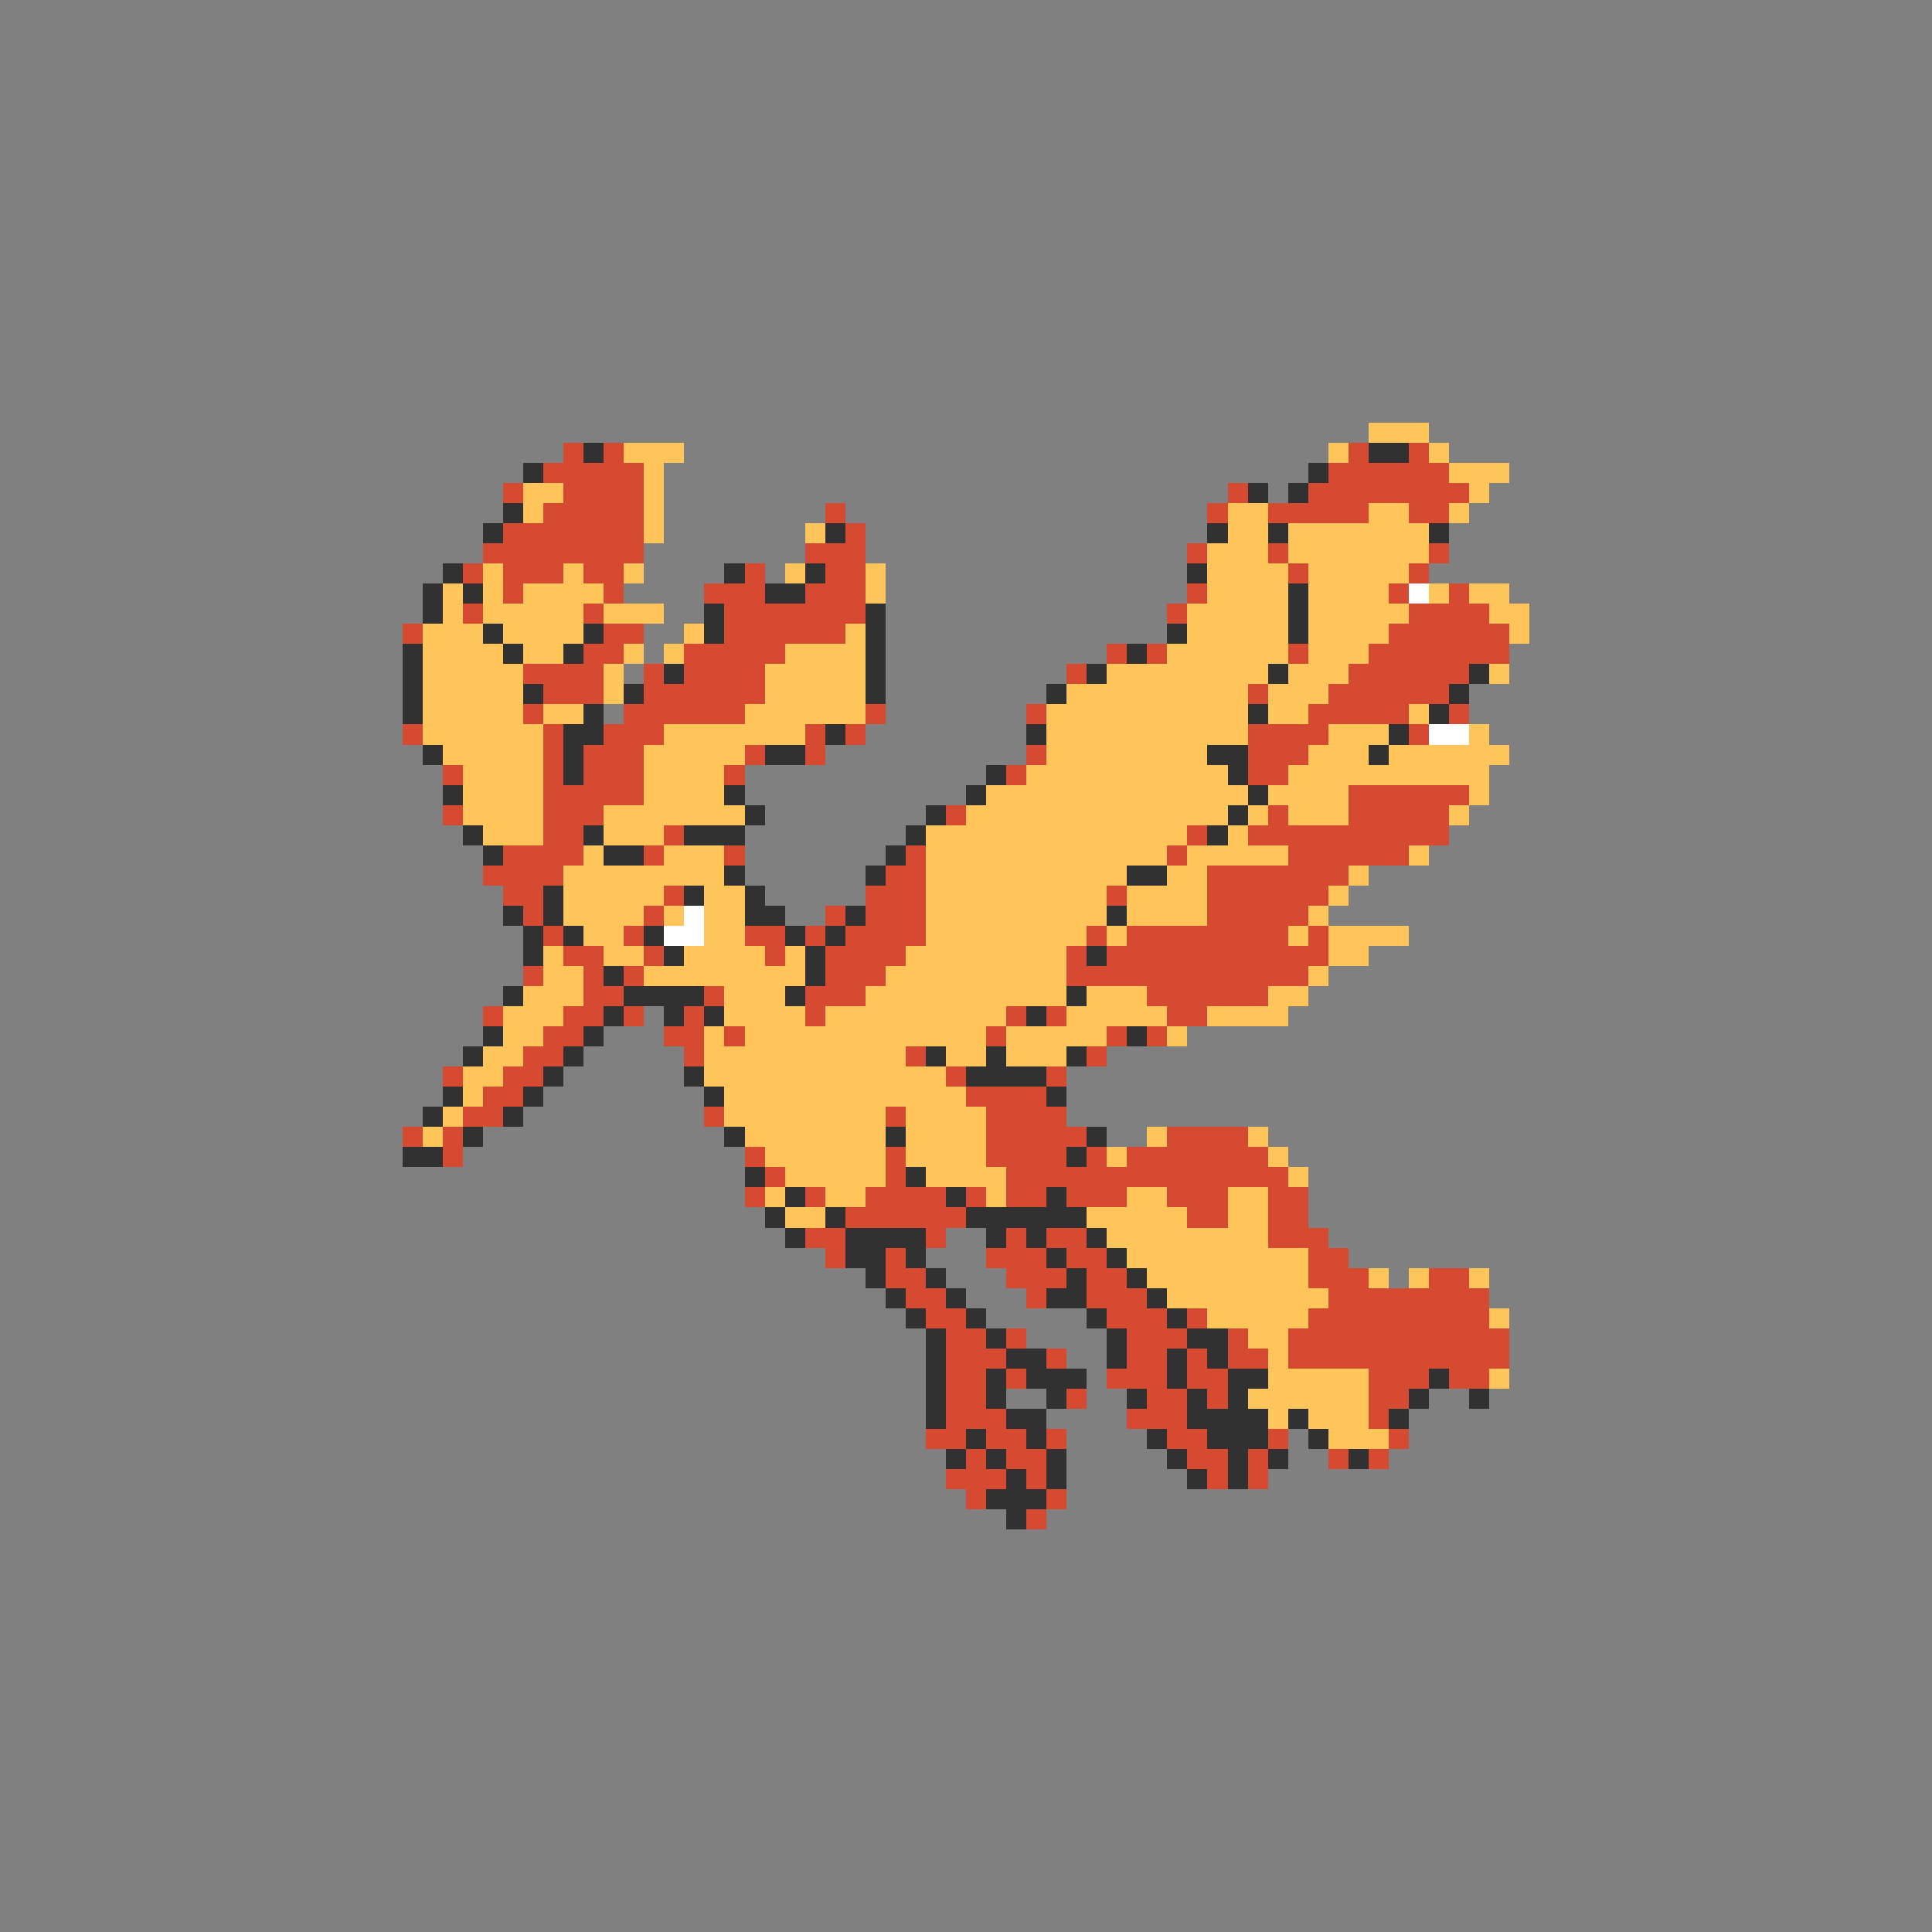 <svg xmlns="http://www.w3.org/2000/svg" viewBox="0 -0.5 96 96" shape-rendering="crispEdges">
<rect x="0" y="-0.5" width="96" height="96" fill="#808080" stroke="none"/>
<path stroke="#ffc55a" d="M68 21h3M31 22h3M66 22h1M71 22h1M32 23h1M72 23h3M26 24h2M32 24h1M73 24h1M26 25h1M32 25h1M61 25h2M68 25h2M72 25h1M32 26h1M40 26h1M61 26h2M64 26h7M60 27h3M64 27h7M24 28h1M28 28h1M31 28h1M39 28h1M43 28h1M60 28h4M65 28h5M22 29h1M24 29h1M26 29h4M43 29h1M60 29h4M65 29h4M71 29h1M73 29h2M22 30h1M24 30h5M30 30h3M59 30h5M65 30h5M74 30h2M21 31h3M25 31h4M34 31h1M42 31h1M59 31h5M65 31h4M75 31h1M21 32h4M26 32h2M31 32h1M33 32h1M39 32h4M58 32h6M65 32h3M21 33h5M30 33h1M38 33h5M55 33h8M64 33h3M74 33h1M21 34h5M30 34h1M38 34h5M53 34h9M63 34h3M21 35h5M27 35h2M37 35h6M52 35h10M63 35h2M70 35h1M21 36h6M33 36h7M52 36h10M66 36h3M73 36h1M22 37h5M32 37h5M52 37h8M65 37h3M69 37h6M23 38h4M32 38h4M51 38h10M64 38h10M23 39h4M32 39h4M49 39h13M63 39h4M73 39h1M23 40h4M30 40h7M48 40h13M62 40h1M64 40h3M72 40h1M24 41h3M30 41h3M46 41h13M61 41h1M29 42h1M33 42h3M46 42h12M59 42h5M70 42h1M28 43h8M46 43h10M58 43h2M67 43h1M28 44h5M35 44h2M46 44h9M56 44h4M66 44h1M28 45h4M33 45h1M35 45h2M46 45h9M56 45h4M65 45h1M29 46h2M35 46h2M46 46h8M55 46h1M64 46h1M66 46h4M27 47h1M30 47h2M34 47h4M39 47h1M45 47h8M66 47h2M27 48h2M32 48h8M44 48h9M65 48h1M26 49h3M36 49h3M43 49h10M54 49h3M63 49h2M25 50h3M36 50h4M41 50h9M53 50h5M60 50h4M25 51h2M35 51h1M37 51h12M50 51h5M58 51h1M24 52h2M35 52h10M47 52h2M50 52h3M23 53h2M35 53h12M23 54h1M36 54h12M22 55h1M36 55h8M45 55h4M21 56h1M37 56h7M45 56h4M57 56h1M62 56h1M38 57h6M45 57h4M55 57h1M63 57h1M39 58h5M46 58h4M64 58h1M38 59h1M41 59h2M49 59h1M56 59h2M61 59h2M39 60h2M54 60h5M61 60h2M55 61h8M56 62h9M57 63h8M68 63h1M70 63h1M73 63h1M58 64h8M60 65h5M74 65h1M62 66h2M63 67h1M63 68h5M74 68h1M62 69h6M63 70h1M65 70h3M66 71h3" />
<path stroke="#d64a31" d="M28 22h1M30 22h1M67 22h1M70 22h1M27 23h5M66 23h6M25 24h1M28 24h4M61 24h1M65 24h8M27 25h5M41 25h1M60 25h1M63 25h5M70 25h2M25 26h7M42 26h1M24 27h8M40 27h3M59 27h1M63 27h1M71 27h1M23 28h1M25 28h3M29 28h2M37 28h1M41 28h2M64 28h1M70 28h1M25 29h1M30 29h1M35 29h3M40 29h3M59 29h1M69 29h1M72 29h1M23 30h1M29 30h1M36 30h7M58 30h1M70 30h4M20 31h1M30 31h2M36 31h6M69 31h6M29 32h2M34 32h5M55 32h1M57 32h1M64 32h1M68 32h7M26 33h4M32 33h1M34 33h4M53 33h1M67 33h6M27 34h3M32 34h6M62 34h1M66 34h6M26 35h1M31 35h6M43 35h1M51 35h1M65 35h5M72 35h1M20 36h1M27 36h1M30 36h3M40 36h1M42 36h1M62 36h4M70 36h1M27 37h1M29 37h3M37 37h1M40 37h1M51 37h1M62 37h3M22 38h1M27 38h1M29 38h3M36 38h1M50 38h1M62 38h2M27 39h5M67 39h6M22 40h1M27 40h3M47 40h1M63 40h1M67 40h5M27 41h2M33 41h1M59 41h1M62 41h10M25 42h4M32 42h1M36 42h1M45 42h1M58 42h1M64 42h6M24 43h4M44 43h2M60 43h7M25 44h2M33 44h1M43 44h3M55 44h1M60 44h6M26 45h1M32 45h1M41 45h1M43 45h3M60 45h5M27 46h1M31 46h1M37 46h2M40 46h1M42 46h4M54 46h1M56 46h8M65 46h1M28 47h2M32 47h1M38 47h1M41 47h4M53 47h1M55 47h11M26 48h1M29 48h1M31 48h1M41 48h3M53 48h12M29 49h2M35 49h1M40 49h3M57 49h6M24 50h1M28 50h2M31 50h1M34 50h1M40 50h1M50 50h1M52 50h1M58 50h2M27 51h2M33 51h2M36 51h1M49 51h1M55 51h1M57 51h1M26 52h2M34 52h1M45 52h1M54 52h1M22 53h1M25 53h2M47 53h1M52 53h1M24 54h2M48 54h4M23 55h2M35 55h1M44 55h1M49 55h4M20 56h1M22 56h1M49 56h5M58 56h4M22 57h1M37 57h1M44 57h1M49 57h4M54 57h1M56 57h7M38 58h1M44 58h1M50 58h14M37 59h1M40 59h1M43 59h4M48 59h1M50 59h2M53 59h3M58 59h3M63 59h2M42 60h6M59 60h2M63 60h2M40 61h2M46 61h1M50 61h1M52 61h2M63 61h3M41 62h1M44 62h1M49 62h3M53 62h2M65 62h2M44 63h2M50 63h3M54 63h2M65 63h3M71 63h2M45 64h2M51 64h1M54 64h3M66 64h8M46 65h2M55 65h3M59 65h1M65 65h9M47 66h2M50 66h1M56 66h3M61 66h1M64 66h11M47 67h3M52 67h1M56 67h2M59 67h1M61 67h2M64 67h11M47 68h2M50 68h1M55 68h3M59 68h2M68 68h3M72 68h2M47 69h2M53 69h1M57 69h2M60 69h1M68 69h2M47 70h3M56 70h3M68 70h1M46 71h2M49 71h2M52 71h1M58 71h2M63 71h1M69 71h1M48 72h1M50 72h2M59 72h2M62 72h1M66 72h1M68 72h1M47 73h3M51 73h1M60 73h1M62 73h1M48 74h1M52 74h1M51 75h1" />
<path stroke="#313131" d="M29 22h1M68 22h2M26 23h1M65 23h1M62 24h1M64 24h1M25 25h1M24 26h1M41 26h1M60 26h1M63 26h1M71 26h1M22 28h1M36 28h1M40 28h1M59 28h1M21 29h1M23 29h1M38 29h2M64 29h1M21 30h1M35 30h1M43 30h1M64 30h1M24 31h1M29 31h1M35 31h1M43 31h1M58 31h1M64 31h1M20 32h1M25 32h1M28 32h1M43 32h1M56 32h1M20 33h1M33 33h1M43 33h1M54 33h1M63 33h1M73 33h1M20 34h1M26 34h1M31 34h1M43 34h1M52 34h1M72 34h1M20 35h1M29 35h1M62 35h1M71 35h1M28 36h2M41 36h1M51 36h1M69 36h1M21 37h1M28 37h1M38 37h2M60 37h2M68 37h1M28 38h1M49 38h1M61 38h1M22 39h1M36 39h1M48 39h1M62 39h1M37 40h1M46 40h1M61 40h1M23 41h1M29 41h1M34 41h3M45 41h1M60 41h1M24 42h1M30 42h2M44 42h1M36 43h1M43 43h1M56 43h2M27 44h1M34 44h1M37 44h1M25 45h1M27 45h1M37 45h2M42 45h1M55 45h1M26 46h1M28 46h1M32 46h1M39 46h1M41 46h1M26 47h1M33 47h1M40 47h1M54 47h1M30 48h1M40 48h1M25 49h1M31 49h4M39 49h1M53 49h1M30 50h1M33 50h1M35 50h1M51 50h1M24 51h1M29 51h1M56 51h1M23 52h1M28 52h1M46 52h1M49 52h1M53 52h1M27 53h1M34 53h1M48 53h4M22 54h1M26 54h1M35 54h1M52 54h1M21 55h1M25 55h1M23 56h1M36 56h1M44 56h1M54 56h1M20 57h2M53 57h1M37 58h1M45 58h1M39 59h1M47 59h1M52 59h1M38 60h1M41 60h1M48 60h6M39 61h1M42 61h4M49 61h1M51 61h1M54 61h1M42 62h2M45 62h1M52 62h1M55 62h1M43 63h1M46 63h1M53 63h1M56 63h1M44 64h1M47 64h1M52 64h2M57 64h1M45 65h1M48 65h1M54 65h1M58 65h1M46 66h1M49 66h1M55 66h1M59 66h2M46 67h1M50 67h2M55 67h1M58 67h1M60 67h1M46 68h1M49 68h1M51 68h3M58 68h1M61 68h2M71 68h1M46 69h1M49 69h1M52 69h1M56 69h1M59 69h1M61 69h1M70 69h1M73 69h1M46 70h1M50 70h2M59 70h4M64 70h1M69 70h1M48 71h1M51 71h1M57 71h1M60 71h3M65 71h1M47 72h1M49 72h1M52 72h1M58 72h1M61 72h1M63 72h1M67 72h1M50 73h1M52 73h1M59 73h1M61 73h1M49 74h3M50 75h1" />
<path stroke="#ffffff" d="M70 29h1M71 36h2M34 45h1M33 46h2" />
</svg>